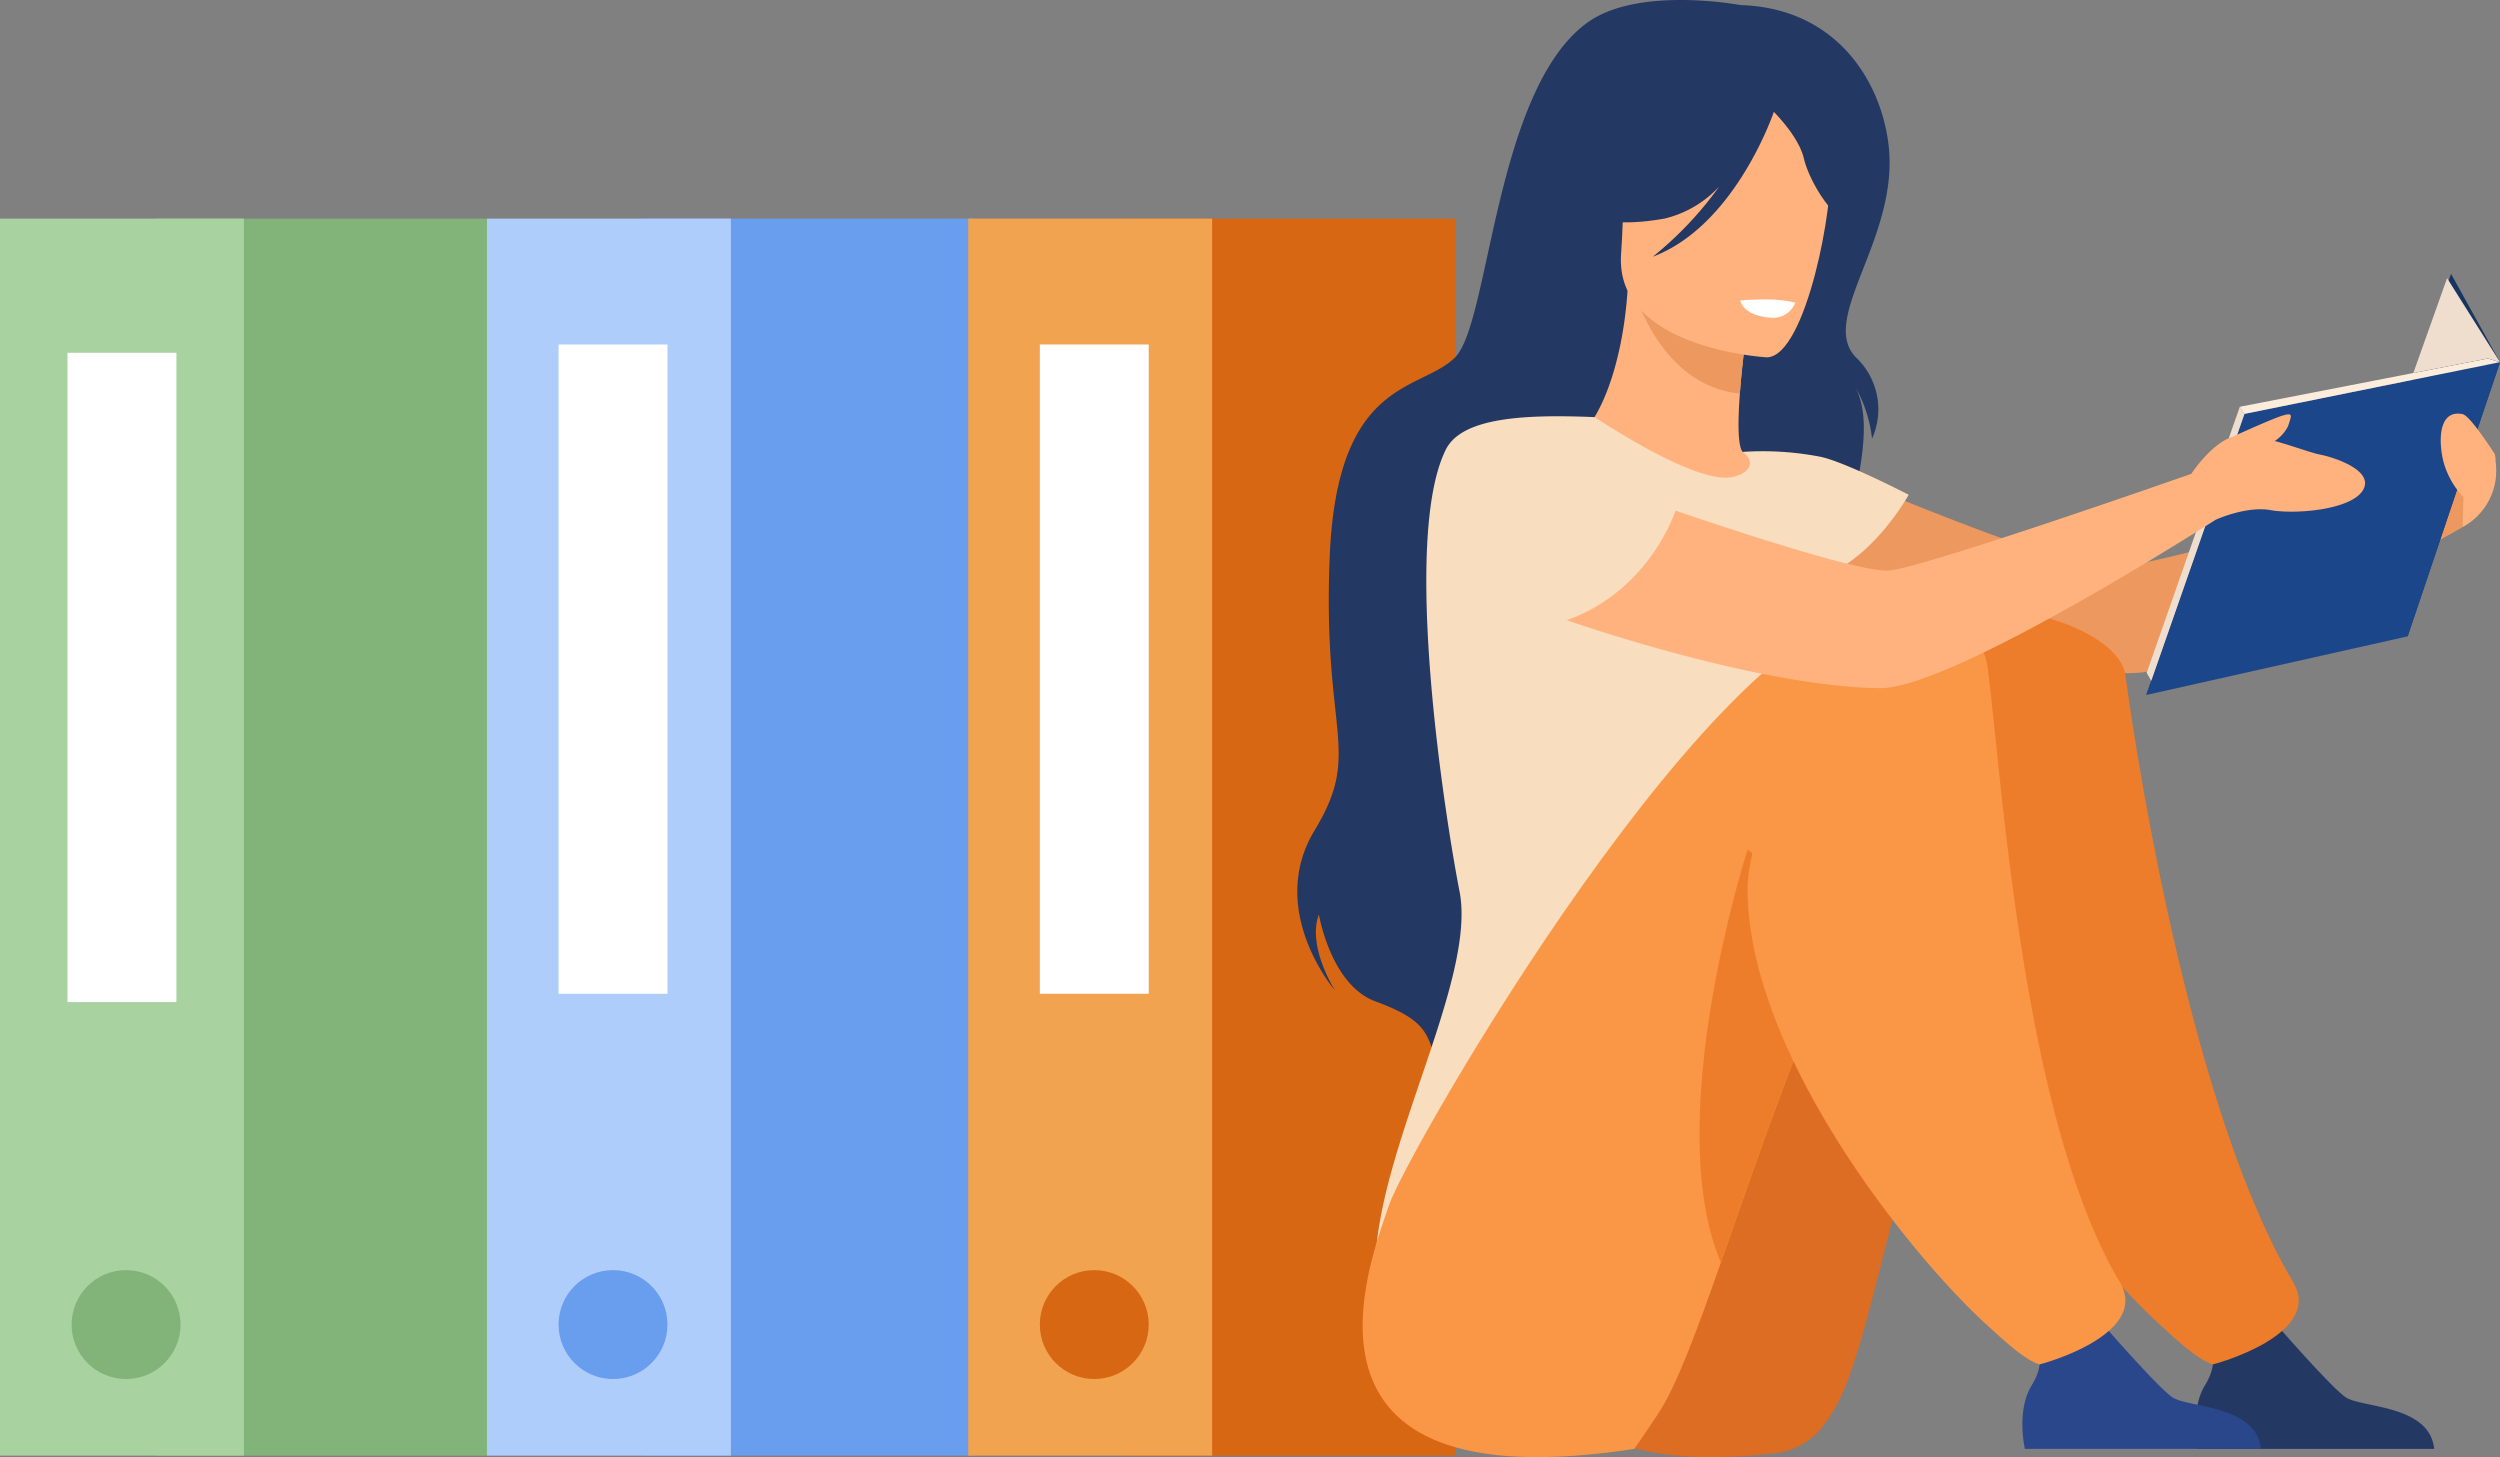 <svg xmlns="http://www.w3.org/2000/svg" width="348.806" height="203.302" viewBox="0 0 348.806 203.302">
  <rect x="0" y="0" width="348.806" height="203.302" fill="#808080" stroke="none"/>
  <g id="Grupo_29550" data-name="Grupo 29550" transform="translate(-532 -5665.5)">
    <g id="Grupo_29543" data-name="Grupo 29543" transform="translate(-1411.272 4665.53)">
      <g id="Grupo_29538" data-name="Grupo 29538" transform="translate(1943.272 1030.47)">
        <g id="Grupo_29537" data-name="Grupo 29537" transform="translate(0)">
          <rect id="Rectángulo_6092" data-name="Rectángulo 6092" width="46.317" height="172.591" transform="translate(67.942 172.591) rotate(180)" fill="#82b479"/>
          <rect id="Rectángulo_6093" data-name="Rectángulo 6093" width="34.033" height="172.591" transform="translate(34.033 172.591) rotate(180)" fill="#a8d29f"/>
        </g>
      </g>
      <circle id="Elipse_1401" data-name="Elipse 1401" cx="7.597" cy="7.597" r="7.597" transform="translate(1953.263 1177.18)" fill="#82b479"/>
      <g id="Grupo_29540" data-name="Grupo 29540" transform="translate(2011.214 1030.47)">
        <g id="Grupo_29539" data-name="Grupo 29539" transform="translate(0)">
          <rect id="Rectángulo_6094" data-name="Rectángulo 6094" width="46.317" height="172.591" transform="translate(67.942 172.591) rotate(180)" fill="#699dee"/>
          <rect id="Rectángulo_6095" data-name="Rectángulo 6095" width="34.033" height="172.591" transform="translate(34.033 172.591) rotate(180)" fill="#afcdfb"/>
        </g>
      </g>
      <circle id="Elipse_1402" data-name="Elipse 1402" cx="7.597" cy="7.597" r="7.597" transform="translate(2021.205 1177.18)" fill="#699dee"/>
      <rect id="Rectángulo_6096" data-name="Rectángulo 6096" width="15.194" height="90.589" transform="translate(2021.205 1048.035)" fill="#fff"/>
      <g id="Grupo_29542" data-name="Grupo 29542" transform="translate(2078.36 1030.47)">
        <g id="Grupo_29541" data-name="Grupo 29541" transform="translate(0)">
          <rect id="Rectángulo_6097" data-name="Rectángulo 6097" width="46.317" height="172.591" transform="translate(67.942 172.591) rotate(180)" fill="#d86713"/>
          <rect id="Rectángulo_6098" data-name="Rectángulo 6098" width="34.033" height="172.591" transform="translate(34.033 172.591) rotate(180)" fill="#f1a34f"/>
        </g>
      </g>
      <circle id="Elipse_1403" data-name="Elipse 1403" cx="7.597" cy="7.597" r="7.597" transform="translate(2088.351 1177.18)" fill="#d86713"/>
      <rect id="Rectángulo_6099" data-name="Rectángulo 6099" width="15.194" height="90.589" transform="translate(2088.351 1048.035)" fill="#fff"/>
      <rect id="Rectángulo_6100" data-name="Rectángulo 6100" width="15.194" height="90.589" transform="translate(1952.692 1049.193)" fill="#fff"/>
    </g>
    <g id="girl_2" data-name="girl 2" transform="translate(94.515 4428.885)">
      <path id="Trazado_58689" data-name="Trazado 58689" d="M803.048,1422.333s38.7,16.862,45.729,16.556,50.316-13.186,50.316-13.186l-1.1,7.447s-33.409,19.214-45.089,20.3c-11.5,1.073-50.819-10.32-54.615-12.726S792.016,1424.768,803.048,1422.333Z" transform="translate(-116.933 -122.978)" fill="#ed985f"/>
      <path id="Trazado_58690" data-name="Trazado 58690" d="M680.3,1237.323s-14.278-2.712-21.389,2.481c-12.881,9.407-13.573,41.838-18.4,46.669s-16.465,2.77-17.5,27.768,4.633,27.088-2.118,38.246,2.857,22.328,2.857,22.328-3.936-6.16-2.249-10.606c0,0,1.638,9.812,7.872,12.113s7.156,3.986,8.152,7.359c0,0,53.182-27.251,53.24-46.58s10.465-38.476,5.355-46.852a18.533,18.533,0,0,1,2.555,7.57,9.966,9.966,0,0,0-2.249-11.345c-5.315-5.47,6.235-16.789,4.525-29.9C699.773,1247.574,693.458,1237.715,680.3,1237.323Z" fill="#233862"/>
      <path id="Trazado_58691" data-name="Trazado 58691" d="M747.06,1397.271a37.221,37.221,0,0,1-13.012,5.538c-20.057,4.634-27.743-12.318-30.63-23.954a17.239,17.239,0,0,1,6.8-2.087c1.45-.171,2.974-.285,4.237-.347,2.252-1.725,5.608-8.785,6.35-19.746l.943.253,15.807,4.326s-.724,5.025-1.079,9.774c-.274,3.716-.318,7.268.386,8.137,1.233.268,1.974.443,1.974.443a.047.047,0,0,0,.008.015A101.747,101.747,0,0,1,747.06,1397.271Z" transform="translate(-56.241 -79.5)" fill="#ffb27d"/>
      <path id="Trazado_58692" data-name="Trazado 58692" d="M773.473,1361.759s-.727,5.021-1.079,9.774c-8.955-.9-13.111-9.423-14.729-14.1Z" transform="translate(-92.162 -80.004)" fill="#ed985f"/>
      <path id="Trazado_58693" data-name="Trazado 58693" d="M772.48,1312.661s-21.256-1.173-20.322-14.4-1.18-22.285,12.431-22.095,15.889,5.422,16.651,9.913S778.034,1312.625,772.48,1312.661Z" transform="translate(-88.496 -26.189)" fill="#ffb27d"/>
      <path id="Trazado_58694" data-name="Trazado 58694" d="M768.117,1273.339c-3-4.213-5.539-3.518-7.015-2.422-11.147-7.212-19.3,1.684-19.3,1.684a25.326,25.326,0,0,1-9.334,14.332s3.7,2.668,12.784,1.014a15.2,15.2,0,0,0,7.584-4.468,49.669,49.669,0,0,1-9.271,9.8c11.01-4.161,16.352-18.675,16.891-20.212,1.213,1.257,3.586,3.969,4.187,6.5.817,3.444,4.341,8.827,6.378,8.736C771.02,1288.306,772.611,1279.658,768.117,1273.339Z" transform="translate(-75.477 -20.847)" fill="#233862"/>
      <path id="Trazado_58695" data-name="Trazado 58695" d="M662.459,1474.83c-1.919-9.813-8.178-49.018-1.919-61.633,2.248-4.532,11.068-4.941,20.745-4.543,3.011,1.944,14.485,9.291,19.2,8.374.051-.01.142-.032.264-.062,2.219-.555,3.057-2.114,1.206-3.458a42.284,42.284,0,0,1,10.745.658c3.362.633,12.43,5.325,12.43,5.325s-4.566,8.25-11.3,11.1c1.145,10.242-.558,14.76-11.183,38.417-8.979,20,1.211,38,1.211,38s-52.854,42.5-53.149,20.859C650.487,1511.573,664.912,1487.372,662.459,1474.83Z" transform="translate(-21.336 -113.843)" fill="#f9ddbf"/>
      <path id="Trazado_58696" data-name="Trazado 58696" d="M752.251,1608.921a9.827,9.827,0,0,0,7.069-4.3q.383-.573.817-1.231c6.016-9.108,8.357-37,21.89-66.714,3.3-7.234,15.128-8.535,18.354-16.714,0,0,7.941-26.506-15.2-27.288s-61.972,73.751-62.585,81.568C722,1581.812,707.3,1613.993,752.251,1608.921Z" transform="translate(-67.11 -169.551)" fill="#dd6d22"/>
      <path id="Trazado_58697" data-name="Trazado 58697" d="M1022.8,1801.5H989.866s-1.231-5.253.931-8.828c1.914-3.163,1.18-4.965-.237-7.581a12.8,12.8,0,0,0,5.547,1.044,11.6,11.6,0,0,0,4.9-1.723c1.417,1.616,7.487,8.5,9.384,9.858C1012.541,1795.817,1022.138,1795.266,1022.8,1801.5Z" transform="translate(-245.689 -362.739)" fill="#233862"/>
      <path id="Trazado_58698" data-name="Trazado 58698" d="M904.561,1498.282c1.983,14.868,9.728,61.8,23.389,84.69,4.4,7.381-11.1,11.519-11.18,11.5-2.079-.544-5.543-3.859-7.139-5.3-11.091-10-33.606-38.3-33.606-60.992,0-11.065-.194-32.2,7.852-37.567C888.831,1487.306,903.773,1492.377,904.561,1498.282Z" transform="translate(-170.536 -167.499)" fill="#ed7d2b"/>
      <path id="Trazado_58699" data-name="Trazado 58699" d="M683.38,1605s1.221-1.7,3.349-4.925c2.533-3.836,5.336-11.386,8.736-21.064,3.572-10.16,7.81-22.659,13.106-35.664,1.634-4.014,3.37-8.077,5.216-12.134,3.3-7.234,12.364-6.234,15.59-14.412,0,0,12.588-28.35-10.552-29.132s-67.11,75.838-69.637,83.259C646.423,1579.049,632.927,1612.78,683.38,1605Z" transform="translate(-17.878 -166.237)" fill="#f99746"/>
      <path id="Trazado_58700" data-name="Trazado 58700" d="M951.235,1801.5H918.3s-1.231-5.253.931-8.828c1.914-3.163,1.18-4.965-.237-7.581a12.794,12.794,0,0,0,5.547,1.044,11.6,11.6,0,0,0,4.9-1.723c1.417,1.616,7.487,8.5,9.384,9.858C940.974,1795.817,950.572,1795.266,951.235,1801.5Z" transform="translate(-198.299 -362.739)" fill="#2b478b"/>
      <path id="Trazado_58701" data-name="Trazado 58701" d="M787.585,1645.14c3.572-10.16,7.81-22.659,13.106-35.664-1.383-9.853-4.367-18.472-9.383-21.947C791.308,1587.529,779.137,1625.235,787.585,1645.14Z" transform="translate(-109.998 -232.367)" fill="#ed7d2b"/>
      <path id="Trazado_58702" data-name="Trazado 58702" d="M837.946,1498.384c1.983,14.868,4.776,62.849,18.438,85.745,4.4,7.381-11.1,11.519-11.181,11.5-2.079-.544-5.543-3.859-7.139-5.3-11.091-10-33.606-38.3-33.606-60.992,0-11.065,12.985-31.309,21.03-36.679A8.093,8.093,0,0,1,837.946,1498.384Z" transform="translate(-123.147 -168.655)" fill="#f99746"/>
      <path id="Trazado_58703" data-name="Trazado 58703" d="M809.13,1360.747s-2.009-.794-7.664-.336c0,0,.3,2.206,4.471,2.424A3.326,3.326,0,0,0,809.13,1360.747Z" transform="translate(-121.166 -81.88)" fill="#fff"/>
      <g id="Grupo_29545" data-name="Grupo 29545" transform="translate(736.907 1274.826)">
        <g id="Grupo_29544" data-name="Grupo 29544" transform="translate(0)">
          <path id="Trazado_58704" data-name="Trazado 58704" d="M1072.876,1362.044l-6.828-12.32-14.771,41.218,8.714,9.355Z" transform="translate(-1023.492 -1349.725)" fill="#163560"/>
          <path id="Trazado_58705" data-name="Trazado 58705" d="M982.762,1393.408l-13.731,39.226,36.5-8.187,12.885-38.254Z" transform="translate(-969.031 -1373.873)" fill="#1c468a"/>
          <path id="Trazado_58706" data-name="Trazado 58706" d="M969.931,1442.854l-.64-1.119,12.993-37.121.65.992Z" transform="translate(-969.203 -1386.071)" fill="#efdece"/>
          <path id="Trazado_58707" data-name="Trazado 58707" d="M1007.752,1391.415l34.6-6.734,1.7.511-35.653,7.215Z" transform="translate(-994.671 -1372.872)" fill="#fcecdb"/>
        </g>
        <path id="Trazado_58708" data-name="Trazado 58708" d="M1091.515,1363.218l-7.383-11.721-4.708,13.232,10.391-2.022Z" transform="translate(-1042.131 -1350.898)" fill="#efdece"/>
      </g>
      <path id="Trazado_58709" data-name="Trazado 58709" d="M801.787,1413.362c-1.187-.228-3.734-1.188-6.312-1.9a5.289,5.289,0,0,0,1.865-2.085c.46-1.453.766-1.92-.767-1.46s-6.9,2.921-6.9,2.921l.014.007c-3.048.891-5.856,5.2-5.856,5.2s-37.736,13.265-42.276,13.493c-7.023.353-53.77-16.863-53.77-16.863-11.032,2.435-8.557,15.99-4.761,18.4s37.433,14.642,57.368,14.872c10.1.117,46.826-23.49,46.826-23.49s4.293-1.962,7.667-1.349,11.193,0,12.879-2.76S803.78,1413.746,801.787,1413.362Z" transform="translate(-40.61 -113.321)" fill="#ffb27d"/>
      <path id="Trazado_58710" data-name="Trazado 58710" d="M708.575,1428.7s-4.181,13.235-18.54,16.247c0,0-23.711-7.305-11.905-23.459C678.13,1421.484,689.8,1412.81,708.575,1428.7Z" transform="translate(-37.314 -120.851)" fill="#f9ddbf"/>
      <path id="Trazado_58711" data-name="Trazado 58711" d="M1098.387,1414.164l0,0a3.627,3.627,0,0,0-.126-1.076s-3.383-5.35-4.49-5.569c-3.374-.666-3.374,3.776-2.659,6.642a11.648,11.648,0,0,0,2.793,4.947h0l-.134,4.186A8.954,8.954,0,0,0,1098.387,1414.164Z" transform="translate(-312.71 -113.127)" fill="#ffb27d"/>
    </g>
  </g>
</svg>
